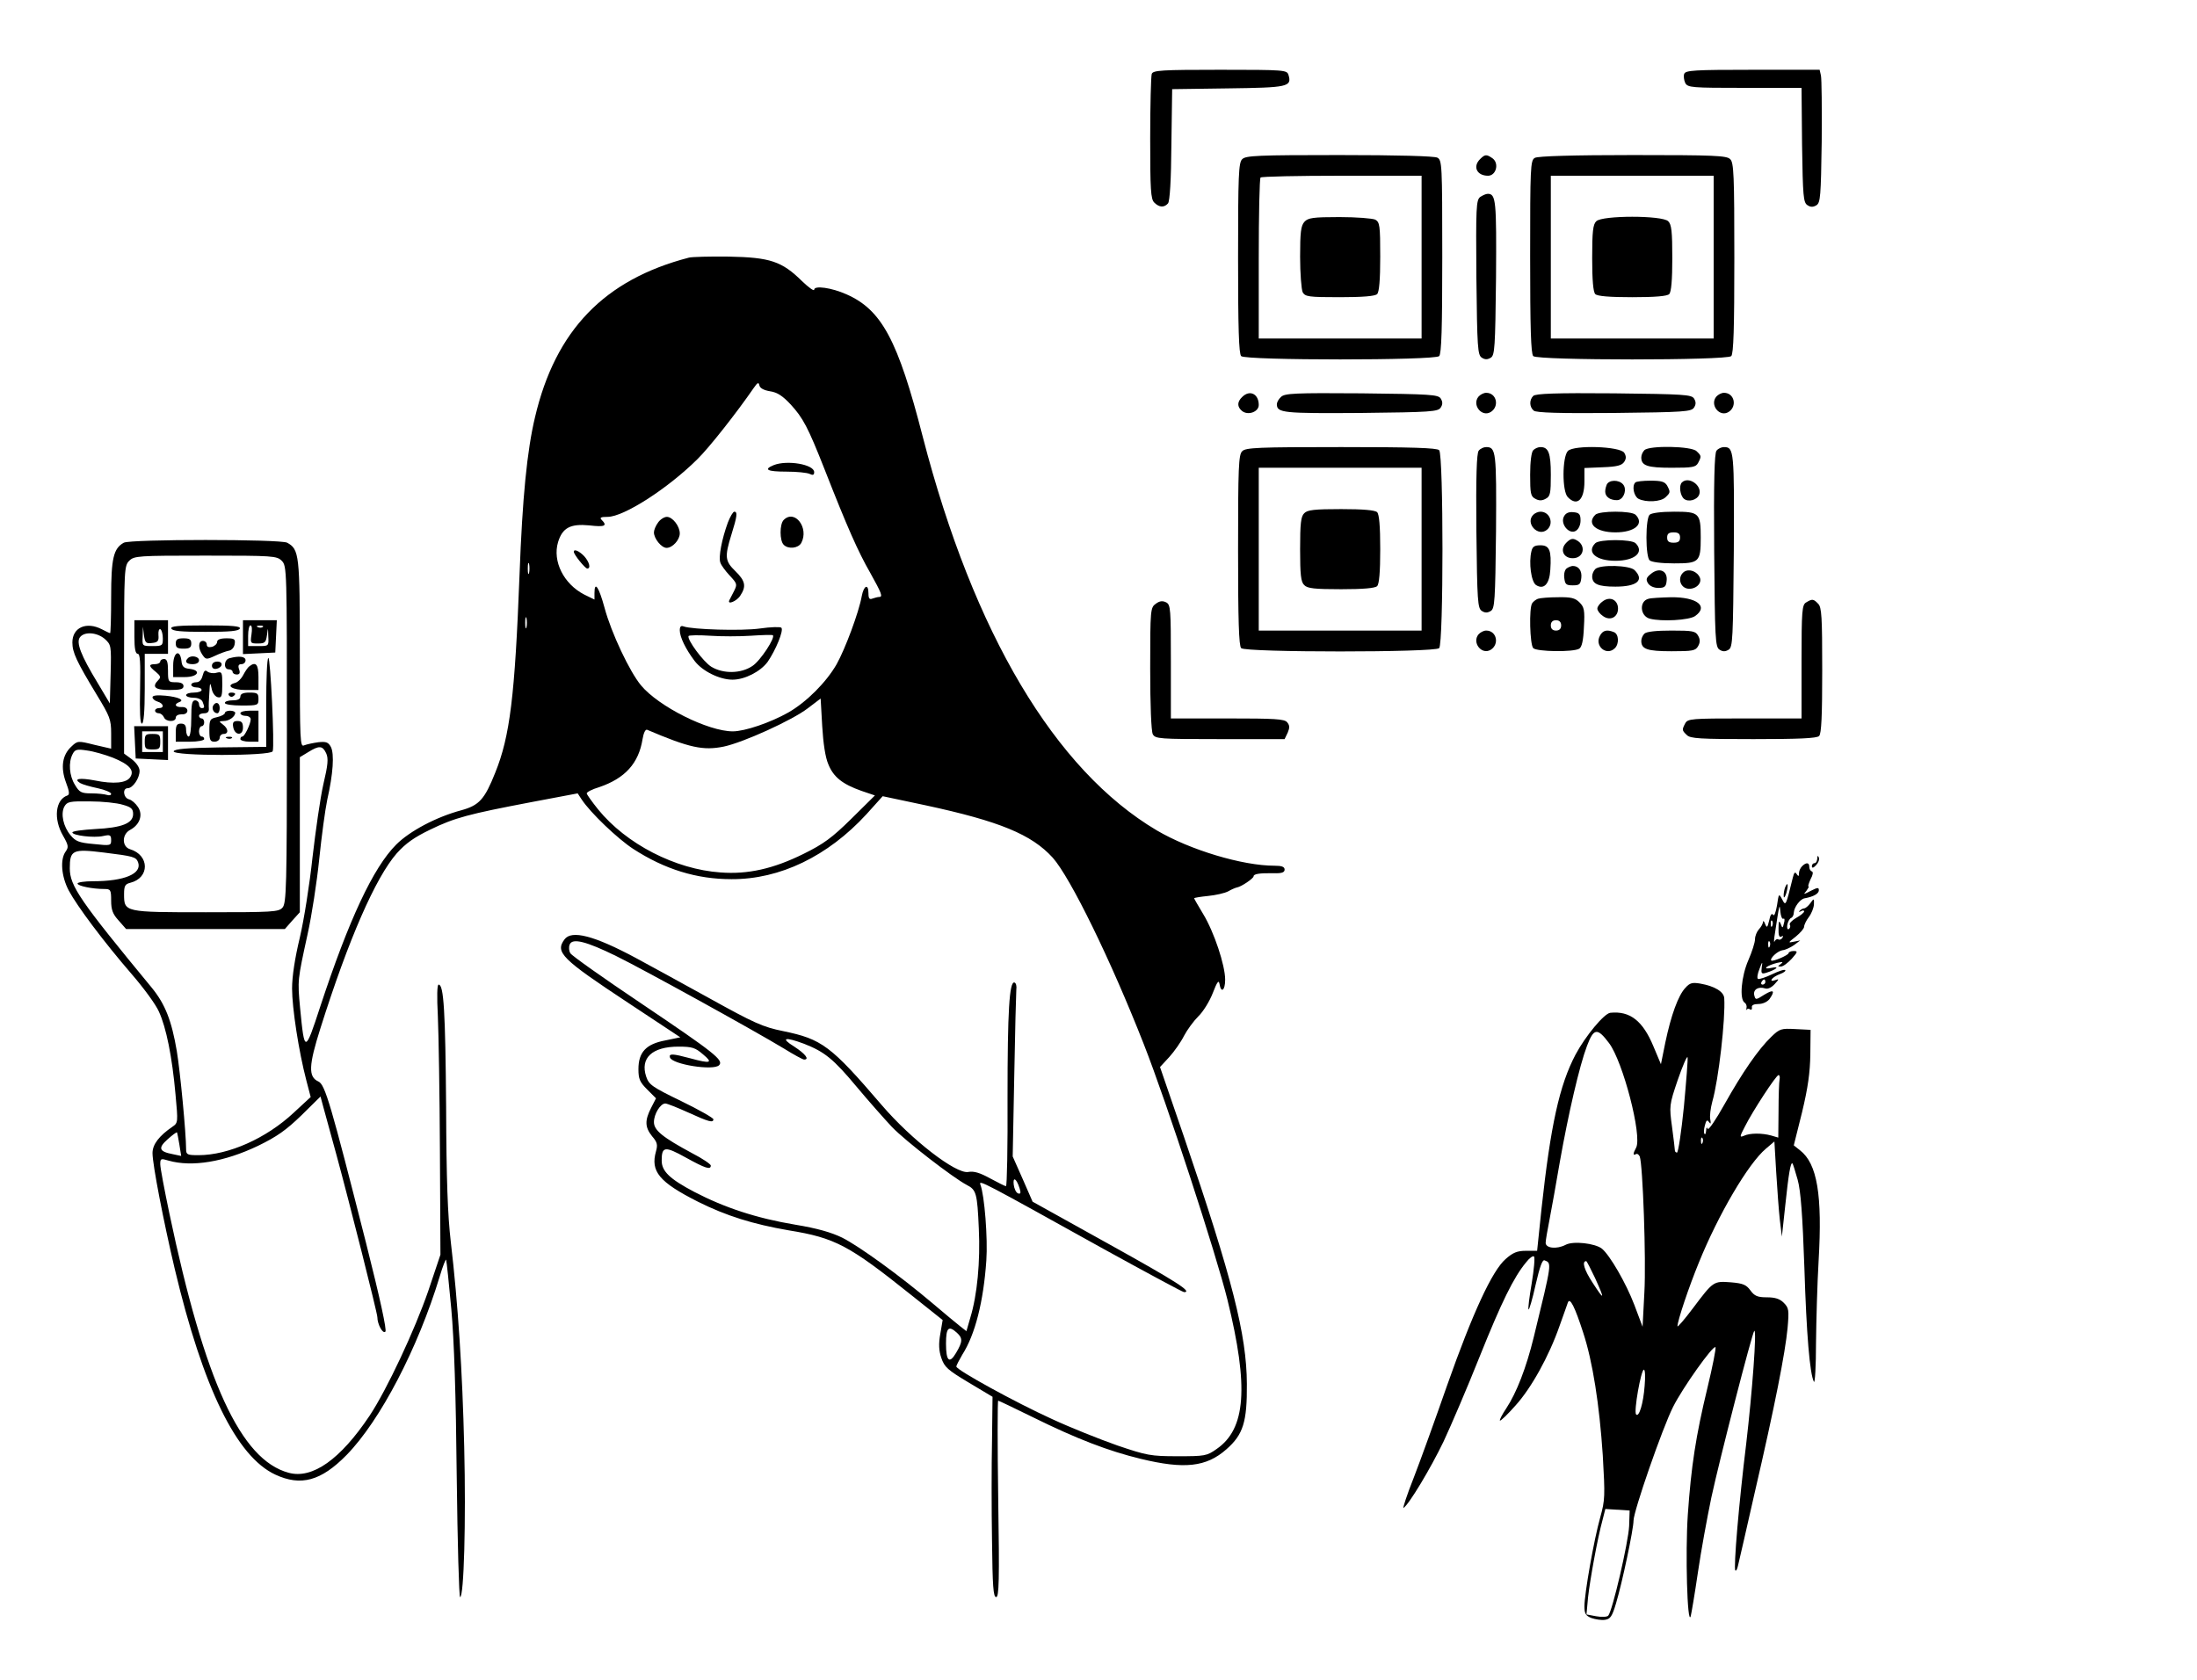 <?xml version="1.0" standalone="no"?>
<!DOCTYPE svg PUBLIC "-//W3C//DTD SVG 20010904//EN"
 "http://www.w3.org/TR/2001/REC-SVG-20010904/DTD/svg10.dtd">
<svg version="1.0" xmlns="http://www.w3.org/2000/svg"
 width="850pt" height="650pt" viewBox="0 0 850 650"
 preserveAspectRatio="xMidYMid meet">

<g transform="translate(0,650) scale(0.1,-0.1)"
fill="#000000" stroke="none">
<path d="M4456 6214 c-3 -9 -6 -121 -6 -249 0 -199 2 -236 16 -249 19 -19 38
-20 53 -3 7 9 12 90 13 228 l3 214 216 3 c231 3 248 6 234 52 -6 19 -13 20
-265 20 -226 0 -259 -2 -264 -16z"/>
<path d="M6516 6214 c-3 -8 -1 -24 4 -35 10 -18 24 -19 230 -19 l220 0 2 -221
c3 -199 5 -223 21 -233 12 -8 22 -8 35 0 15 10 17 35 20 245 1 129 0 244 -3
257 l-5 22 -259 0 c-226 0 -260 -2 -265 -16z"/>
<path d="M4806 5884 c-14 -13 -16 -62 -16 -383 0 -272 3 -370 12 -379 17 -17
749 -17 766 0 9 9 12 108 12 385 0 358 -1 373 -19 383 -13 6 -151 10 -380 10
-314 0 -362 -2 -375 -16z m694 -379 l0 -315 -315 0 -315 0 0 308 c0 170 3 312
7 315 3 4 145 7 315 7 l308 0 0 -315z"/>
<path d="M5047 5642 c-14 -15 -17 -41 -17 -136 0 -64 5 -126 10 -137 10 -17
22 -19 143 -19 90 0 137 4 145 12 8 8 12 55 12 145 0 121 -2 133 -19 143 -11
5 -73 10 -139 10 -102 0 -121 -3 -135 -18z"/>
<path d="M5726 5884 c-29 -29 -12 -64 31 -64 31 0 44 47 18 67 -24 17 -30 16
-49 -3z"/>
<path d="M5938 5889 c-17 -9 -18 -38 -18 -382 0 -277 3 -376 12 -385 17 -17
749 -17 766 0 9 9 12 107 12 379 0 321 -2 370 -16 383 -13 14 -61 16 -377 16
-227 0 -369 -4 -379 -11z m692 -384 l0 -315 -315 0 -315 0 0 315 0 315 315 0
315 0 0 -315z"/>
<path d="M6176 5644 c-13 -12 -16 -40 -16 -143 0 -85 4 -131 12 -139 8 -8 54
-12 143 -12 89 0 135 4 143 12 8 8 12 54 12 139 0 103 -3 131 -16 143 -23 23
-255 23 -278 0z"/>
<path d="M5727 5738 c-16 -12 -17 -40 -15 -312 3 -272 5 -300 21 -310 12 -8
22 -8 35 0 15 10 17 38 20 309 2 298 0 325 -32 325 -7 0 -20 -6 -29 -12z"/>
<path d="M2665 5503 c-327 -85 -516 -281 -595 -617 -31 -130 -49 -312 -60
-611 -18 -469 -37 -624 -94 -765 -41 -103 -62 -126 -130 -145 -98 -26 -201
-81 -253 -133 -89 -89 -183 -290 -294 -627 -59 -181 -61 -181 -78 -5 -10 108
-10 106 29 285 16 72 36 202 45 290 9 88 23 192 31 230 23 101 28 178 14 205
-10 18 -18 21 -48 18 -21 -3 -45 -8 -55 -12 -16 -8 -17 13 -17 353 0 385 -2
405 -49 431 -26 14 -606 14 -632 0 -40 -22 -49 -61 -49 -210 0 -77 -2 -140 -4
-140 -2 0 -17 7 -32 15 -60 31 -114 7 -114 -51 0 -39 16 -73 94 -202 51 -84
56 -96 56 -150 l0 -59 -65 15 c-64 16 -65 16 -90 -8 -34 -32 -41 -80 -20 -137
13 -34 15 -48 6 -51 -47 -16 -55 -91 -17 -156 21 -37 22 -44 10 -61 -22 -30
-17 -96 12 -151 32 -60 135 -198 244 -324 45 -52 93 -117 105 -145 28 -61 51
-174 64 -320 10 -108 10 -110 -12 -125 -51 -35 -77 -68 -77 -102 0 -44 43
-266 86 -448 110 -462 239 -726 389 -796 99 -46 177 -25 276 76 130 133 276
413 360 690 12 41 24 70 25 65 2 -6 11 -91 20 -190 11 -121 18 -333 21 -647 3
-258 9 -468 13 -468 15 0 23 294 16 580 -7 297 -24 556 -52 795 -12 102 -17
242 -18 520 -3 372 -9 475 -29 475 -6 0 -7 -45 -3 -122 3 -68 7 -303 8 -523
l2 -400 -47 -140 c-52 -151 -160 -382 -227 -483 -113 -169 -221 -246 -313
-221 -186 50 -325 353 -462 1005 -19 91 -35 175 -35 189 0 22 2 23 32 14 91
-26 216 -5 346 57 74 36 109 61 168 118 l74 73 11 -41 c6 -23 29 -106 51 -186
49 -180 158 -611 158 -627 0 -27 21 -66 31 -56 6 6 -20 126 -75 344 -136 535
-158 612 -184 624 -40 18 -38 62 8 207 109 345 213 582 295 676 35 39 68 62
128 91 96 47 151 61 392 107 l180 34 15 -23 c34 -52 140 -153 200 -192 122
-79 245 -117 380 -117 188 -1 373 89 522 251 l63 70 165 -35 c288 -62 411
-113 493 -203 69 -78 225 -397 352 -721 89 -226 281 -815 324 -990 83 -338 71
-499 -42 -577 -38 -27 -46 -28 -151 -28 -104 0 -119 3 -234 42 -68 24 -181 69
-252 102 -141 64 -370 190 -370 203 0 5 11 25 23 46 50 78 82 206 93 364 6 86
-7 253 -23 294 -7 20 7 12 475 -248 167 -92 308 -168 313 -168 34 0 -28 40
-291 186 l-295 164 -38 87 -39 88 6 310 c3 171 7 321 8 335 2 14 -1 26 -7 28
-20 6 -27 -110 -27 -445 1 -189 -2 -343 -6 -343 -4 0 -31 14 -61 30 -40 22
-63 29 -85 25 -47 -9 -220 125 -334 258 -198 231 -232 256 -382 287 -79 16
-112 31 -287 128 -109 60 -236 130 -283 155 -162 87 -249 109 -276 72 -37 -50
-12 -75 247 -246 l201 -133 -58 -12 c-75 -14 -104 -46 -104 -111 0 -38 5 -50
34 -79 l34 -34 -19 -37 c-25 -49 -24 -75 4 -110 20 -23 22 -33 15 -58 -22 -78
12 -119 162 -195 110 -55 213 -87 352 -111 179 -29 233 -58 472 -249 l123 -98
-9 -53 c-7 -39 -6 -65 4 -94 12 -35 24 -46 106 -95 l92 -55 -2 -170 c-2 -93
-2 -268 0 -387 2 -177 5 -218 16 -218 11 0 13 62 8 380 -3 209 -3 380 0 380 2
0 63 -29 134 -64 170 -84 293 -131 417 -161 169 -41 254 -32 332 37 65 57 80
106 79 253 -1 190 -56 407 -244 958 l-92 268 36 39 c19 21 45 58 57 82 12 23
37 57 55 75 19 18 44 59 56 90 17 44 23 52 26 36 6 -38 22 -26 22 16 0 56 -43
185 -85 254 -19 32 -35 59 -35 61 0 2 24 6 54 9 30 3 65 11 78 18 12 7 28 14
34 15 17 3 64 35 64 43 0 9 22 13 78 12 31 -1 42 3 42 14 0 11 -11 15 -39 15
-124 0 -327 61 -456 137 -393 233 -708 762 -905 1523 -96 374 -159 491 -295
551 -58 26 -125 35 -125 18 0 -7 -21 8 -47 33 -78 77 -124 92 -283 95 -74 1
-144 -1 -155 -4z m314 -517 c28 -4 49 -18 79 -50 49 -53 68 -89 133 -254 87
-222 129 -317 175 -397 45 -81 51 -95 35 -95 -5 0 -16 -3 -25 -6 -12 -5 -16 0
-16 20 0 39 -18 31 -26 -11 -11 -62 -64 -204 -97 -263 -40 -70 -117 -147 -187
-187 -69 -39 -168 -73 -215 -73 -95 0 -287 96 -355 178 -44 53 -115 203 -141
300 -22 81 -39 106 -39 57 l0 -25 -39 19 c-80 41 -124 129 -102 203 17 56 48
72 121 65 60 -7 71 -2 48 21 -9 9 -4 12 23 12 62 0 232 109 347 223 45 44 150
177 219 277 14 20 18 22 21 9 2 -11 17 -19 41 -23z m-1889 -656 c20 -20 20
-33 20 -672 0 -592 -2 -653 -17 -670 -15 -17 -38 -18 -296 -18 -316 0 -317 0
-317 70 0 32 4 39 24 44 76 19 75 107 -1 130 -32 10 -32 58 1 75 37 20 50 58
30 88 -9 14 -25 28 -35 30 -22 6 -26 43 -5 43 20 0 46 39 46 67 0 13 -12 31
-30 45 l-30 22 0 363 c0 350 1 364 20 383 19 19 33 20 295 20 262 0 276 -1
295 -20z m957 -47 c-3 -10 -5 -2 -5 17 0 19 2 27 5 18 2 -10 2 -26 0 -35z
m-10 -210 c-3 -10 -5 -2 -5 17 0 19 2 27 5 18 2 -10 2 -26 0 -35z m-1632 -45
c25 -23 26 -25 23 -136 l-3 -114 -47 79 c-65 107 -85 158 -68 178 18 22 65 18
95 -7z m2800 -486 c20 -49 54 -76 127 -102 l53 -18 -91 -90 c-75 -74 -108 -98
-185 -136 -117 -58 -216 -80 -321 -72 -175 12 -365 110 -474 244 -24 30 -44
58 -44 62 0 5 21 16 48 24 100 34 153 92 168 186 4 24 11 39 18 36 164 -70
217 -81 296 -65 76 16 265 102 325 148 l50 38 6 -106 c4 -67 12 -122 24 -149z
m-1943 43 c9 -20 7 -44 -11 -120 -12 -53 -30 -180 -42 -283 -11 -103 -33 -242
-49 -310 -19 -79 -30 -150 -30 -197 0 -76 26 -244 55 -355 l17 -65 -66 -61
c-106 -99 -252 -164 -368 -164 -43 0 -48 2 -48 23 0 62 -23 302 -36 380 -20
118 -45 181 -96 244 -278 337 -318 395 -318 463 0 71 11 76 132 61 114 -14
124 -17 132 -37 17 -45 -53 -74 -174 -74 -33 0 -60 -4 -60 -9 0 -9 57 -21 103
-21 25 0 27 -3 27 -45 0 -35 6 -52 29 -77 l29 -33 307 0 307 0 29 33 29 32 0
300 0 300 33 20 c42 26 55 25 69 -5z m-825 -17 c64 -26 84 -49 67 -75 -14 -23
-64 -28 -137 -13 -59 11 -84 7 -57 -10 8 -5 39 -14 68 -20 28 -6 52 -16 52
-22 0 -5 -7 -7 -16 -4 -9 3 -36 6 -60 6 -39 0 -47 4 -64 33 -22 35 -26 87 -9
119 9 18 17 20 55 14 25 -3 70 -16 101 -28z m38 -182 c33 -9 40 -16 40 -36 0
-36 -44 -53 -147 -58 -49 -3 -88 -8 -88 -13 0 -12 84 -22 119 -14 27 6 31 4
31 -16 0 -21 -2 -22 -67 -15 -58 5 -71 11 -90 34 -28 33 -39 83 -24 111 11 19
20 21 99 20 48 0 105 -6 127 -13z m1910 -586 c104 -51 530 -286 649 -358 37
-23 72 -42 77 -42 22 0 5 22 -38 50 -55 34 -37 39 38 11 79 -31 113 -58 203
-166 46 -55 108 -125 137 -156 53 -55 236 -196 289 -224 37 -19 41 -31 47
-170 6 -126 -6 -256 -33 -344 l-15 -52 -23 18 c-13 10 -61 50 -107 89 -125
106 -285 222 -351 255 -41 20 -96 36 -181 50 -150 25 -274 66 -391 127 -95 50
-126 80 -126 121 0 55 12 57 93 12 76 -42 97 -49 97 -31 0 5 -32 27 -71 47
-115 62 -149 89 -149 121 0 31 25 72 44 72 7 0 47 -16 89 -35 79 -36 97 -41
97 -26 0 5 -56 37 -124 70 -113 55 -125 63 -136 95 -24 72 23 116 125 116 53
0 65 -4 95 -30 40 -33 30 -37 -50 -15 -67 18 -83 19 -78 3 9 -27 168 -52 190
-30 19 19 -16 47 -301 239 -146 98 -269 185 -274 194 -6 9 -7 24 -3 34 10 26
63 13 181 -45z m-1691 -729 l7 -44 -33 7 c-53 10 -57 24 -20 57 19 17 35 29
37 27 1 -2 5 -23 9 -47z m3251 -170 c5 -17 4 -22 -6 -19 -8 3 -15 18 -17 34
-4 33 11 24 23 -15z m-243 -558 c23 -21 23 -34 -3 -78 -26 -44 -39 -32 -39 36
0 62 10 71 42 42z"/>
<path d="M2993 4700 c-41 -17 -24 -25 50 -25 39 0 80 -4 90 -9 12 -6 17 -4 17
7 0 30 -105 48 -157 27z"/>
<path d="M2816 4478 c-23 -63 -37 -134 -29 -155 3 -10 20 -33 36 -50 29 -31
30 -34 17 -60 -8 -16 -16 -31 -18 -35 -10 -20 28 -5 42 17 24 36 20 57 -19 95
-40 39 -42 55 -15 142 22 70 24 88 11 88 -5 0 -16 -19 -25 -42z"/>
<path d="M2546 4478 c-9 -12 -16 -29 -16 -38 0 -24 29 -60 49 -60 23 0 51 31
51 56 0 28 -28 64 -50 64 -10 0 -26 -10 -34 -22z"/>
<path d="M3032 4488 c-16 -16 -16 -80 0 -96 18 -18 56 -14 68 7 31 58 -25 132
-68 89z"/>
<path d="M2220 4365 c0 -11 44 -65 52 -65 15 0 8 26 -12 48 -19 20 -40 29 -40
17z"/>
<path d="M2630 4061 c0 -26 23 -73 57 -118 30 -40 97 -73 147 -73 47 0 108 31
136 69 31 45 63 122 53 132 -4 4 -42 3 -83 -3 -71 -10 -262 -4 -295 8 -10 4
-15 0 -15 -15z m275 -21 c44 3 82 4 85 2 11 -8 -48 -99 -79 -119 -44 -30 -113
-31 -159 -3 -31 19 -95 106 -88 119 2 3 39 4 83 1 43 -3 114 -3 158 0z"/>
<path d="M520 4035 c0 -45 4 -65 13 -65 9 0 11 -32 9 -135 -2 -90 0 -135 7
-135 7 0 11 47 11 135 l0 135 45 0 45 0 0 65 0 65 -65 0 -65 0 0 -65z m68 -23
c23 2 27 8 25 31 -1 15 2 25 8 22 5 -4 9 -19 9 -36 0 -27 -2 -29 -40 -29 -40
0 -40 0 -38 38 l1 37 4 -33 c4 -29 8 -33 31 -30z"/>
<path d="M940 4035 l0 -66 63 3 62 3 3 63 3 62 -66 0 -65 0 0 -65z m33 10 c-5
-34 -4 -35 25 -35 27 0 31 4 35 33 4 31 4 31 5 -5 2 -38 2 -38 -38 -38 l-40 0
0 40 c0 22 4 40 9 40 6 0 7 -16 4 -35z m44 29 c-3 -3 -12 -4 -19 -1 -8 3 -5 6
6 6 11 1 17 -2 13 -5z"/>
<path d="M663 4068 c3 -10 38 -13 132 -13 94 0 129 3 133 13 3 9 -28 12 -133
12 -105 0 -136 -3 -132 -12z"/>
<path d="M680 4010 c0 -16 7 -20 30 -20 23 0 30 4 30 20 0 16 -7 20 -30 20
-23 0 -30 -4 -30 -20z"/>
<path d="M840 4016 c0 -7 -9 -16 -20 -19 -13 -3 -20 0 -20 9 0 8 -7 14 -15 14
-19 0 -19 -30 -1 -55 12 -17 15 -18 47 -3 19 9 43 18 54 20 12 2 21 13 23 26
3 19 -1 22 -32 22 -24 0 -36 -5 -36 -14z"/>
<path d="M670 3925 l0 -45 45 0 c51 0 66 26 18 32 -22 2 -29 9 -31 31 -6 48
-32 33 -32 -18z"/>
<path d="M727 3953 c-14 -13 -6 -23 18 -23 16 0 25 6 25 15 0 15 -31 21 -43 8z"/>
<path d="M888 3953 c-22 -5 -24 -43 -3 -43 8 0 15 -4 15 -10 0 -5 7 -10 16
-10 11 0 14 6 9 20 -5 14 -2 20 9 20 9 0 16 7 16 15 0 15 -25 18 -62 8z"/>
<path d="M1038 3954 c-5 -4 -8 -83 -8 -175 l0 -169 -177 -2 c-130 -2 -177 -6
-181 -15 -6 -19 377 -19 383 0 8 20 -9 369 -17 361z"/>
<path d="M620 3940 c0 -5 -9 -10 -20 -10 -26 0 -25 -8 3 -30 18 -15 20 -21 10
-31 -27 -27 -14 -39 42 -39 42 0 55 3 55 15 0 10 -10 15 -30 15 -29 0 -30 2
-30 45 0 33 -4 45 -15 45 -8 0 -15 -4 -15 -10z"/>
<path d="M820 3924 c0 -9 7 -14 17 -12 25 5 28 28 4 28 -12 0 -21 -6 -21 -16z"/>
<path d="M965 3922 c-6 -4 -16 -19 -24 -34 -7 -14 -22 -29 -33 -31 -36 -10 -8
-27 43 -27 l49 0 0 50 c0 49 -10 61 -35 42z"/>
<path d="M784 3886 c-4 -17 -13 -26 -25 -26 -10 0 -19 -4 -19 -10 0 -5 9 -10
20 -10 11 0 20 -4 20 -10 0 -5 -13 -10 -30 -10 -16 0 -30 -4 -30 -10 0 -5 13
-10 29 -10 17 0 31 -6 35 -16 8 -21 8 -24 -4 -24 -5 0 -10 7 -10 15 0 8 -7 15
-15 15 -12 0 -15 -14 -15 -70 0 -40 -4 -70 -10 -70 -5 0 -10 11 -10 25 0 18
-5 25 -20 25 -16 0 -20 -7 -20 -35 l0 -35 55 0 c30 0 55 5 55 10 0 6 -4 10
-10 10 -5 0 -10 9 -10 20 0 11 5 20 10 20 6 0 10 7 10 15 0 8 -4 15 -10 15 -5
0 -10 5 -10 10 0 6 9 10 20 10 13 0 19 6 18 18 -1 9 0 37 2 62 2 40 3 42 9 15
3 -17 14 -31 24 -33 14 -3 17 4 17 48 0 49 -1 52 -22 47 -12 -4 -28 -1 -35 4
-9 8 -14 4 -19 -15z"/>
<path d="M885 3810 c4 -6 11 -8 16 -5 14 9 11 15 -7 15 -8 0 -12 -5 -9 -10z"/>
<path d="M930 3805 c0 -10 -10 -15 -30 -15 -16 0 -30 -4 -30 -10 0 -6 28 -10
65 -10 63 0 65 1 65 25 0 22 -4 25 -35 25 -24 0 -35 -5 -35 -15z"/>
<path d="M590 3802 c0 -6 9 -14 20 -17 23 -7 27 -25 5 -25 -8 0 -15 -4 -15
-10 0 -5 6 -10 14 -10 8 0 16 -7 20 -15 7 -19 46 -20 46 -2 0 8 10 13 23 13
13 -1 22 5 22 14 0 9 -9 15 -22 14 -25 -1 -31 11 -10 19 23 8 -2 20 -53 25
-32 3 -50 1 -50 -6z"/>
<path d="M825 3770 c-7 -12 2 -30 16 -30 5 0 9 9 9 20 0 21 -15 27 -25 10z"/>
<path d="M870 3741 c0 -5 -13 -12 -30 -16 -28 -6 -30 -10 -30 -51 0 -37 3 -44
20 -44 11 0 20 7 20 15 0 8 7 15 15 15 20 0 19 20 -2 36 -17 13 -17 13 3 14
20 0 44 17 44 32 0 4 -9 8 -20 8 -11 0 -20 -4 -20 -9z"/>
<path d="M930 3740 c0 -5 9 -10 20 -10 11 0 20 -6 20 -13 0 -18 -24 -67 -32
-67 -5 0 -8 -4 -8 -10 0 -5 16 -10 35 -10 l35 0 0 60 0 60 -35 0 c-19 0 -35
-4 -35 -10z"/>
<path d="M902 3688 c5 -34 38 -37 38 -4 0 20 -5 26 -21 26 -15 0 -20 -5 -17
-22z"/>
<path d="M522 3628 l3 -63 63 -3 62 -3 0 66 0 65 -65 0 -66 0 3 -62z m108 2
l0 -40 -40 0 -40 0 0 40 0 40 40 0 40 0 0 -40z"/>
<path d="M560 3630 c0 -27 3 -30 30 -30 27 0 30 3 30 30 0 27 -3 30 -30 30
-27 0 -30 -3 -30 -30z"/>
<path d="M878 3643 c7 -3 16 -2 19 1 4 3 -2 6 -13 5 -11 0 -14 -3 -6 -6z"/>
<path d="M4806 4964 c-20 -19 -20 -38 -1 -54 23 -19 65 -4 65 23 0 43 -35 60
-64 31z"/>
<path d="M4956 4964 c-9 -8 -16 -21 -16 -28 0 -34 25 -36 325 -34 271 3 299 5
309 21 8 12 8 22 0 35 -10 15 -38 17 -307 20 -259 2 -297 0 -311 -14z"/>
<path d="M5720 4965 c-26 -32 13 -81 48 -59 34 22 22 74 -18 74 -10 0 -23 -7
-30 -15z"/>
<path d="M5932 4968 c-16 -16 -15 -43 2 -57 9 -8 100 -11 311 -9 271 3 299 5
309 21 8 12 8 22 0 35 -10 15 -38 17 -310 20 -225 2 -303 -1 -312 -10z"/>
<path d="M6640 4965 c-26 -32 13 -81 48 -59 34 22 22 74 -18 74 -10 0 -23 -7
-30 -15z"/>
<path d="M4806 4754 c-14 -13 -16 -62 -16 -383 0 -272 3 -370 12 -379 17 -17
749 -17 766 0 17 17 17 749 0 766 -9 9 -107 12 -379 12 -321 0 -370 -2 -383
-16z m694 -379 l0 -315 -315 0 -315 0 0 315 0 315 315 0 315 0 0 -315z"/>
<path d="M5046 4514 c-13 -12 -16 -40 -16 -139 0 -99 3 -127 16 -139 12 -13
40 -16 143 -16 85 0 131 4 139 12 8 8 12 54 12 143 0 89 -4 135 -12 143 -8 8
-54 12 -139 12 -103 0 -131 -3 -143 -16z"/>
<path d="M5721 4756 c-8 -9 -11 -100 -9 -311 3 -271 5 -299 21 -309 12 -8 22
-8 35 0 15 10 17 38 20 309 2 307 0 325 -38 325 -10 0 -23 -6 -29 -14z"/>
<path d="M5932 4758 c-7 -7 -12 -44 -12 -95 0 -72 2 -84 20 -93 14 -8 26 -8
40 0 18 9 20 21 20 93 0 84 -9 107 -40 107 -9 0 -21 -5 -28 -12z"/>
<path d="M6066 4755 c-22 -23 -23 -157 0 -179 36 -37 64 -10 64 61 l0 52 71 3
c55 2 74 7 83 21 8 12 8 22 0 35 -16 25 -194 31 -218 7z"/>
<path d="M6362 4758 c-7 -7 -12 -19 -12 -28 0 -32 23 -40 117 -40 81 0 94 2
103 19 13 25 13 27 -6 45 -19 20 -183 23 -202 4z"/>
<path d="M6641 4756 c-8 -9 -11 -119 -9 -386 3 -343 4 -374 21 -384 12 -8 22
-8 35 0 16 10 17 41 20 384 2 385 1 400 -38 400 -10 0 -23 -6 -29 -14z"/>
<path d="M6216 4624 c-10 -27 -7 -43 13 -54 11 -5 26 -7 35 -4 21 8 30 42 16
59 -16 20 -56 19 -64 -1z"/>
<path d="M6327 4633 c-14 -13 -6 -53 12 -63 29 -15 87 -12 105 6 19 18 19 20
6 45 -9 15 -22 19 -64 19 -29 0 -56 -3 -59 -7z"/>
<path d="M6507 4633 c-12 -12 -7 -50 8 -63 17 -14 51 -5 59 16 13 35 -41 73
-67 47z"/>
<path d="M5932 4508 c-32 -32 18 -87 53 -58 28 23 12 70 -25 70 -9 0 -21 -5
-28 -12z"/>
<path d="M6051 4502 c-16 -29 20 -72 46 -56 11 7 18 23 18 40 0 24 -5 30 -27
32 -18 2 -30 -3 -37 -16z"/>
<path d="M6172 4508 c-35 -35 3 -68 78 -68 75 0 113 33 78 68 -16 16 -140 16
-156 0z"/>
<path d="M6382 4508 c-7 -7 -12 -42 -12 -88 0 -46 5 -81 12 -88 7 -7 44 -12
95 -12 97 0 103 5 103 100 0 95 -6 100 -103 100 -51 0 -88 -5 -95 -12z m118
-88 c0 -15 -7 -20 -25 -20 -18 0 -25 5 -25 20 0 15 7 20 25 20 18 0 25 -5 25
-20z"/>
<path d="M6060 4400 c-26 -26 -12 -60 25 -60 43 0 53 50 14 70 -14 8 -23 6
-39 -10z"/>
<path d="M6172 4398 c-35 -35 3 -68 78 -68 75 0 113 33 78 68 -16 16 -140 16
-156 0z"/>
<path d="M5925 4367 c-11 -44 -1 -119 18 -131 30 -19 52 4 55 59 5 75 -3 95
-38 95 -23 0 -31 -5 -35 -23z"/>
<path d="M6062 4301 c-8 -5 -12 -21 -10 -37 3 -25 7 -29 33 -29 26 0 30 4 33
29 3 27 -10 46 -33 46 -5 0 -16 -4 -23 -9z"/>
<path d="M6172 4298 c-7 -7 -12 -19 -12 -28 0 -30 23 -40 90 -40 84 0 113 25
74 64 -19 19 -134 22 -152 4z"/>
<path d="M6388 4280 c-19 -15 -21 -22 -12 -37 7 -11 23 -18 40 -18 24 0 30 5
32 27 5 39 -28 54 -60 28z"/>
<path d="M6515 4287 c-26 -20 -16 -61 16 -65 29 -3 54 20 46 42 -10 25 -42 37
-62 23z"/>
<path d="M5950 4183 c-8 -3 -18 -11 -22 -17 -13 -18 -9 -161 4 -174 14 -14
156 -16 178 -2 10 6 16 32 18 83 4 66 1 78 -17 96 -17 17 -33 21 -83 20 -35 0
-70 -3 -78 -6z m90 -103 c0 -13 -7 -20 -20 -20 -13 0 -20 7 -20 20 0 13 7 20
20 20 13 0 20 -7 20 -20z"/>
<path d="M6202 4174 c-12 -8 -22 -21 -22 -29 0 -8 10 -21 22 -29 28 -20 58 -4
58 29 0 33 -30 49 -58 29z"/>
<path d="M6378 4183 c-37 -9 -33 -67 5 -77 45 -12 152 -6 175 10 54 38 7 74
-93 73 -38 -1 -78 -3 -87 -6z"/>
<path d="M4472 4164 c-21 -15 -22 -21 -22 -250 0 -143 4 -243 10 -255 10 -18
24 -19 261 -19 l249 0 12 25 c8 19 8 28 -2 40 -10 13 -47 15 -231 15 l-219 0
0 220 c0 203 -1 220 -18 229 -14 7 -25 6 -40 -5z"/>
<path d="M6988 4169 c-16 -9 -18 -31 -18 -229 l0 -220 -220 0 c-207 0 -220 -1
-230 -19 -13 -25 -13 -27 6 -45 13 -14 51 -16 258 -16 175 0 245 3 254 12 9 9
12 79 12 254 0 207 -2 245 -16 258 -18 19 -23 19 -46 5z"/>
<path d="M5720 4045 c-26 -32 13 -81 48 -59 34 22 22 74 -18 74 -10 0 -23 -7
-30 -15z"/>
<path d="M6190 4040 c-22 -40 26 -80 58 -48 17 17 15 55 -4 62 -27 11 -43 7
-54 -14z"/>
<path d="M6362 4048 c-7 -7 -12 -19 -12 -28 0 -32 23 -40 117 -40 82 0 93 2
103 20 8 14 8 26 0 40 -10 18 -21 20 -103 20 -59 0 -97 -4 -105 -12z"/>
<path d="M7031 3178 c-1 -10 -5 -18 -11 -18 -5 0 -10 -5 -10 -12 0 -8 6 -7 16
4 9 9 14 22 11 30 -4 9 -6 7 -6 -4z"/>
<path d="M6972 3148 c-7 -7 -12 -19 -12 -27 0 -13 -2 -13 -9 -3 -6 10 -10 6
-15 -15 -27 -110 -27 -110 -41 -83 -13 24 -13 23 -20 -24 -5 -28 -11 -43 -15
-36 -5 8 -11 0 -15 -21 -7 -29 -9 -31 -16 -14 -4 11 -8 14 -8 7 -1 -7 -8 -20
-16 -28 -8 -9 -15 -26 -15 -38 0 -13 -12 -50 -26 -82 -27 -62 -35 -151 -14
-164 6 -4 9 -13 7 -21 -2 -8 -2 -11 0 -6 3 4 9 5 14 1 5 -3 8 0 7 8 -2 8 7 13
25 13 17 0 34 8 43 19 23 33 16 39 -20 17 -33 -21 -34 -21 -39 -2 -5 22 16 35
43 26 10 -3 24 4 36 17 18 20 18 21 1 15 -11 -4 -16 -3 -12 4 4 6 18 15 32 20
14 5 23 12 20 15 -3 4 -26 -4 -51 -16 -25 -12 -50 -20 -54 -18 -5 1 -3 19 5
38 11 30 13 31 9 7 -3 -24 -1 -27 18 -21 38 12 54 26 21 19 -19 -4 -26 -3 -20
3 6 5 24 12 40 16 22 5 26 4 15 -4 -13 -9 -13 -10 0 -10 9 0 27 14 42 30 24
27 24 30 7 30 -10 0 -19 -4 -19 -8 0 -8 -61 -34 -67 -29 -7 8 24 37 43 40 12
1 32 11 45 20 l24 18 -25 -5 c-23 -5 -23 -4 8 20 17 14 32 31 32 38 0 7 8 24
18 37 10 13 19 35 20 49 1 24 0 25 -14 5 -8 -11 -19 -20 -24 -20 -4 0 -12 -4
-17 -9 -5 -5 -3 -6 5 -2 6 4 12 4 12 -1 0 -4 -14 -16 -31 -25 -17 -10 -28 -22
-24 -27 3 -5 1 -12 -4 -16 -6 -3 -8 4 -6 17 3 13 9 24 15 26 5 2 10 11 10 20
1 21 24 53 42 56 34 6 55 18 55 31 0 12 -5 11 -31 -2 -29 -15 -30 -15 -17 0 7
10 11 17 8 17 -3 0 1 12 8 28 9 16 11 28 5 30 -6 2 -10 10 -10 18 0 17 -12 18
-28 2z m-72 -203 c4 3 6 -5 2 -17 -5 -21 -6 -21 -13 -2 -6 14 -8 9 -8 -19 -1
-26 3 -36 11 -31 7 4 8 3 4 -5 -4 -6 -11 -9 -16 -6 -4 3 -11 -1 -14 -7 -3 -7
-3 1 -1 17 20 132 20 131 23 97 2 -18 7 -30 12 -27z m-43 -27 c-3 -8 -6 -5 -6
6 -1 11 2 17 5 13 3 -3 4 -12 1 -19z m-10 -80 c-3 -8 -6 -5 -6 6 -1 11 2 17 5
13 3 -3 4 -12 1 -19z m-17 -138 c0 -5 -5 -10 -11 -10 -5 0 -7 5 -4 10 3 6 8
10 11 10 2 0 4 -4 4 -10z"/>
<path d="M6906 3065 c-3 -9 -6 -24 -5 -33 0 -9 5 -4 10 12 9 32 6 48 -5 21z"/>
<path d="M6521 2678 c-28 -29 -56 -107 -78 -212 l-17 -84 -29 69 c-41 99 -91
138 -167 130 -24 -3 -96 -90 -134 -161 -63 -119 -97 -276 -132 -597 l-17 -163
-43 0 c-34 0 -51 -7 -79 -32 -52 -45 -128 -210 -226 -488 -45 -129 -103 -290
-129 -357 -27 -68 -44 -121 -40 -118 21 13 105 153 155 257 29 62 92 209 139
327 85 212 132 308 180 366 13 17 27 27 31 23 4 -4 0 -50 -9 -104 -9 -53 -15
-99 -12 -101 2 -3 15 40 27 95 16 69 26 99 35 95 28 -11 29 -6 -42 -297 -29
-119 -67 -216 -106 -275 -16 -24 -27 -45 -25 -48 3 -2 30 24 60 58 61 67 130
191 171 309 15 41 29 82 32 90 8 21 27 -17 59 -116 37 -112 63 -280 76 -475 9
-158 9 -173 -10 -241 -24 -85 -61 -295 -61 -344 0 -28 5 -36 27 -45 15 -5 38
-9 52 -7 21 3 28 12 43 63 24 79 68 288 68 321 0 36 112 359 153 440 37 74
155 240 164 231 3 -3 -11 -74 -31 -157 -45 -186 -63 -304 -76 -491 -10 -148
-2 -429 11 -394 3 11 16 88 28 170 12 83 36 213 52 290 33 153 158 637 166
645 11 10 -8 -239 -31 -436 -28 -227 -50 -484 -42 -491 3 -3 7 5 10 18 3 13
33 141 65 284 78 336 118 541 127 636 6 70 5 78 -15 98 -15 15 -33 21 -65 21
-36 0 -48 5 -64 27 -16 22 -29 27 -75 31 -68 5 -68 5 -147 -100 -33 -44 -60
-75 -60 -70 0 21 44 152 83 247 75 185 191 383 259 440 l33 28 7 -119 c4 -65
10 -148 14 -184 l8 -65 13 120 c13 124 21 170 28 163 2 -2 11 -31 20 -63 12
-43 19 -138 26 -340 8 -258 21 -412 37 -442 4 -6 8 61 8 150 1 89 5 232 10
317 15 256 -5 377 -72 429 l-24 19 32 128 c23 96 31 154 32 224 l1 95 -59 3
c-55 3 -61 1 -93 -30 -50 -48 -112 -138 -181 -261 -33 -59 -62 -102 -65 -95
-3 8 -6 5 -6 -6 -1 -11 -3 -17 -6 -14 -4 3 -3 18 1 33 5 20 9 24 16 13 7 -9 8
-6 5 10 -3 13 1 44 8 70 24 83 51 319 46 399 -1 25 -36 47 -93 57 -30 5 -40 3
-57 -16z m-296 -214 c54 -71 129 -360 105 -405 -12 -22 -13 -32 -1 -25 5 3 11
-1 15 -9 12 -32 25 -399 18 -525 l-7 -134 -32 85 c-32 84 -94 191 -125 217
-26 21 -112 31 -141 15 -35 -18 -77 -13 -77 8 0 9 7 50 15 90 8 41 26 142 40
224 33 186 76 372 105 448 26 69 40 71 85 11z m290 -245 c-10 -99 -22 -179
-27 -179 -4 0 -8 4 -8 8 0 5 -5 46 -11 91 -11 81 -11 85 22 182 19 55 36 94
38 88 2 -6 -5 -92 -14 -190z m370 104 c-2 -10 -4 -65 -4 -122 l-1 -103 -27 8
c-36 10 -83 10 -106 -1 -17 -7 -17 -4 4 36 30 60 121 199 130 199 4 0 6 -8 4
-17z m-298 -245 c-3 -8 -6 -5 -6 6 -1 11 2 17 5 13 3 -3 4 -12 1 -19z m-416
-523 c39 -86 37 -90 -9 -19 -33 50 -43 84 -25 84 2 0 17 -29 34 -65z m192
-417 c-5 -69 -22 -124 -33 -111 -10 10 19 173 30 173 5 0 6 -28 3 -62z m-60
-543 c-3 -63 -65 -331 -81 -347 -5 -5 -26 -6 -47 -2 l-37 7 6 66 c8 71 37 230
56 299 l11 43 47 -3 47 -3 -2 -60z"/>
</g>
</svg>
